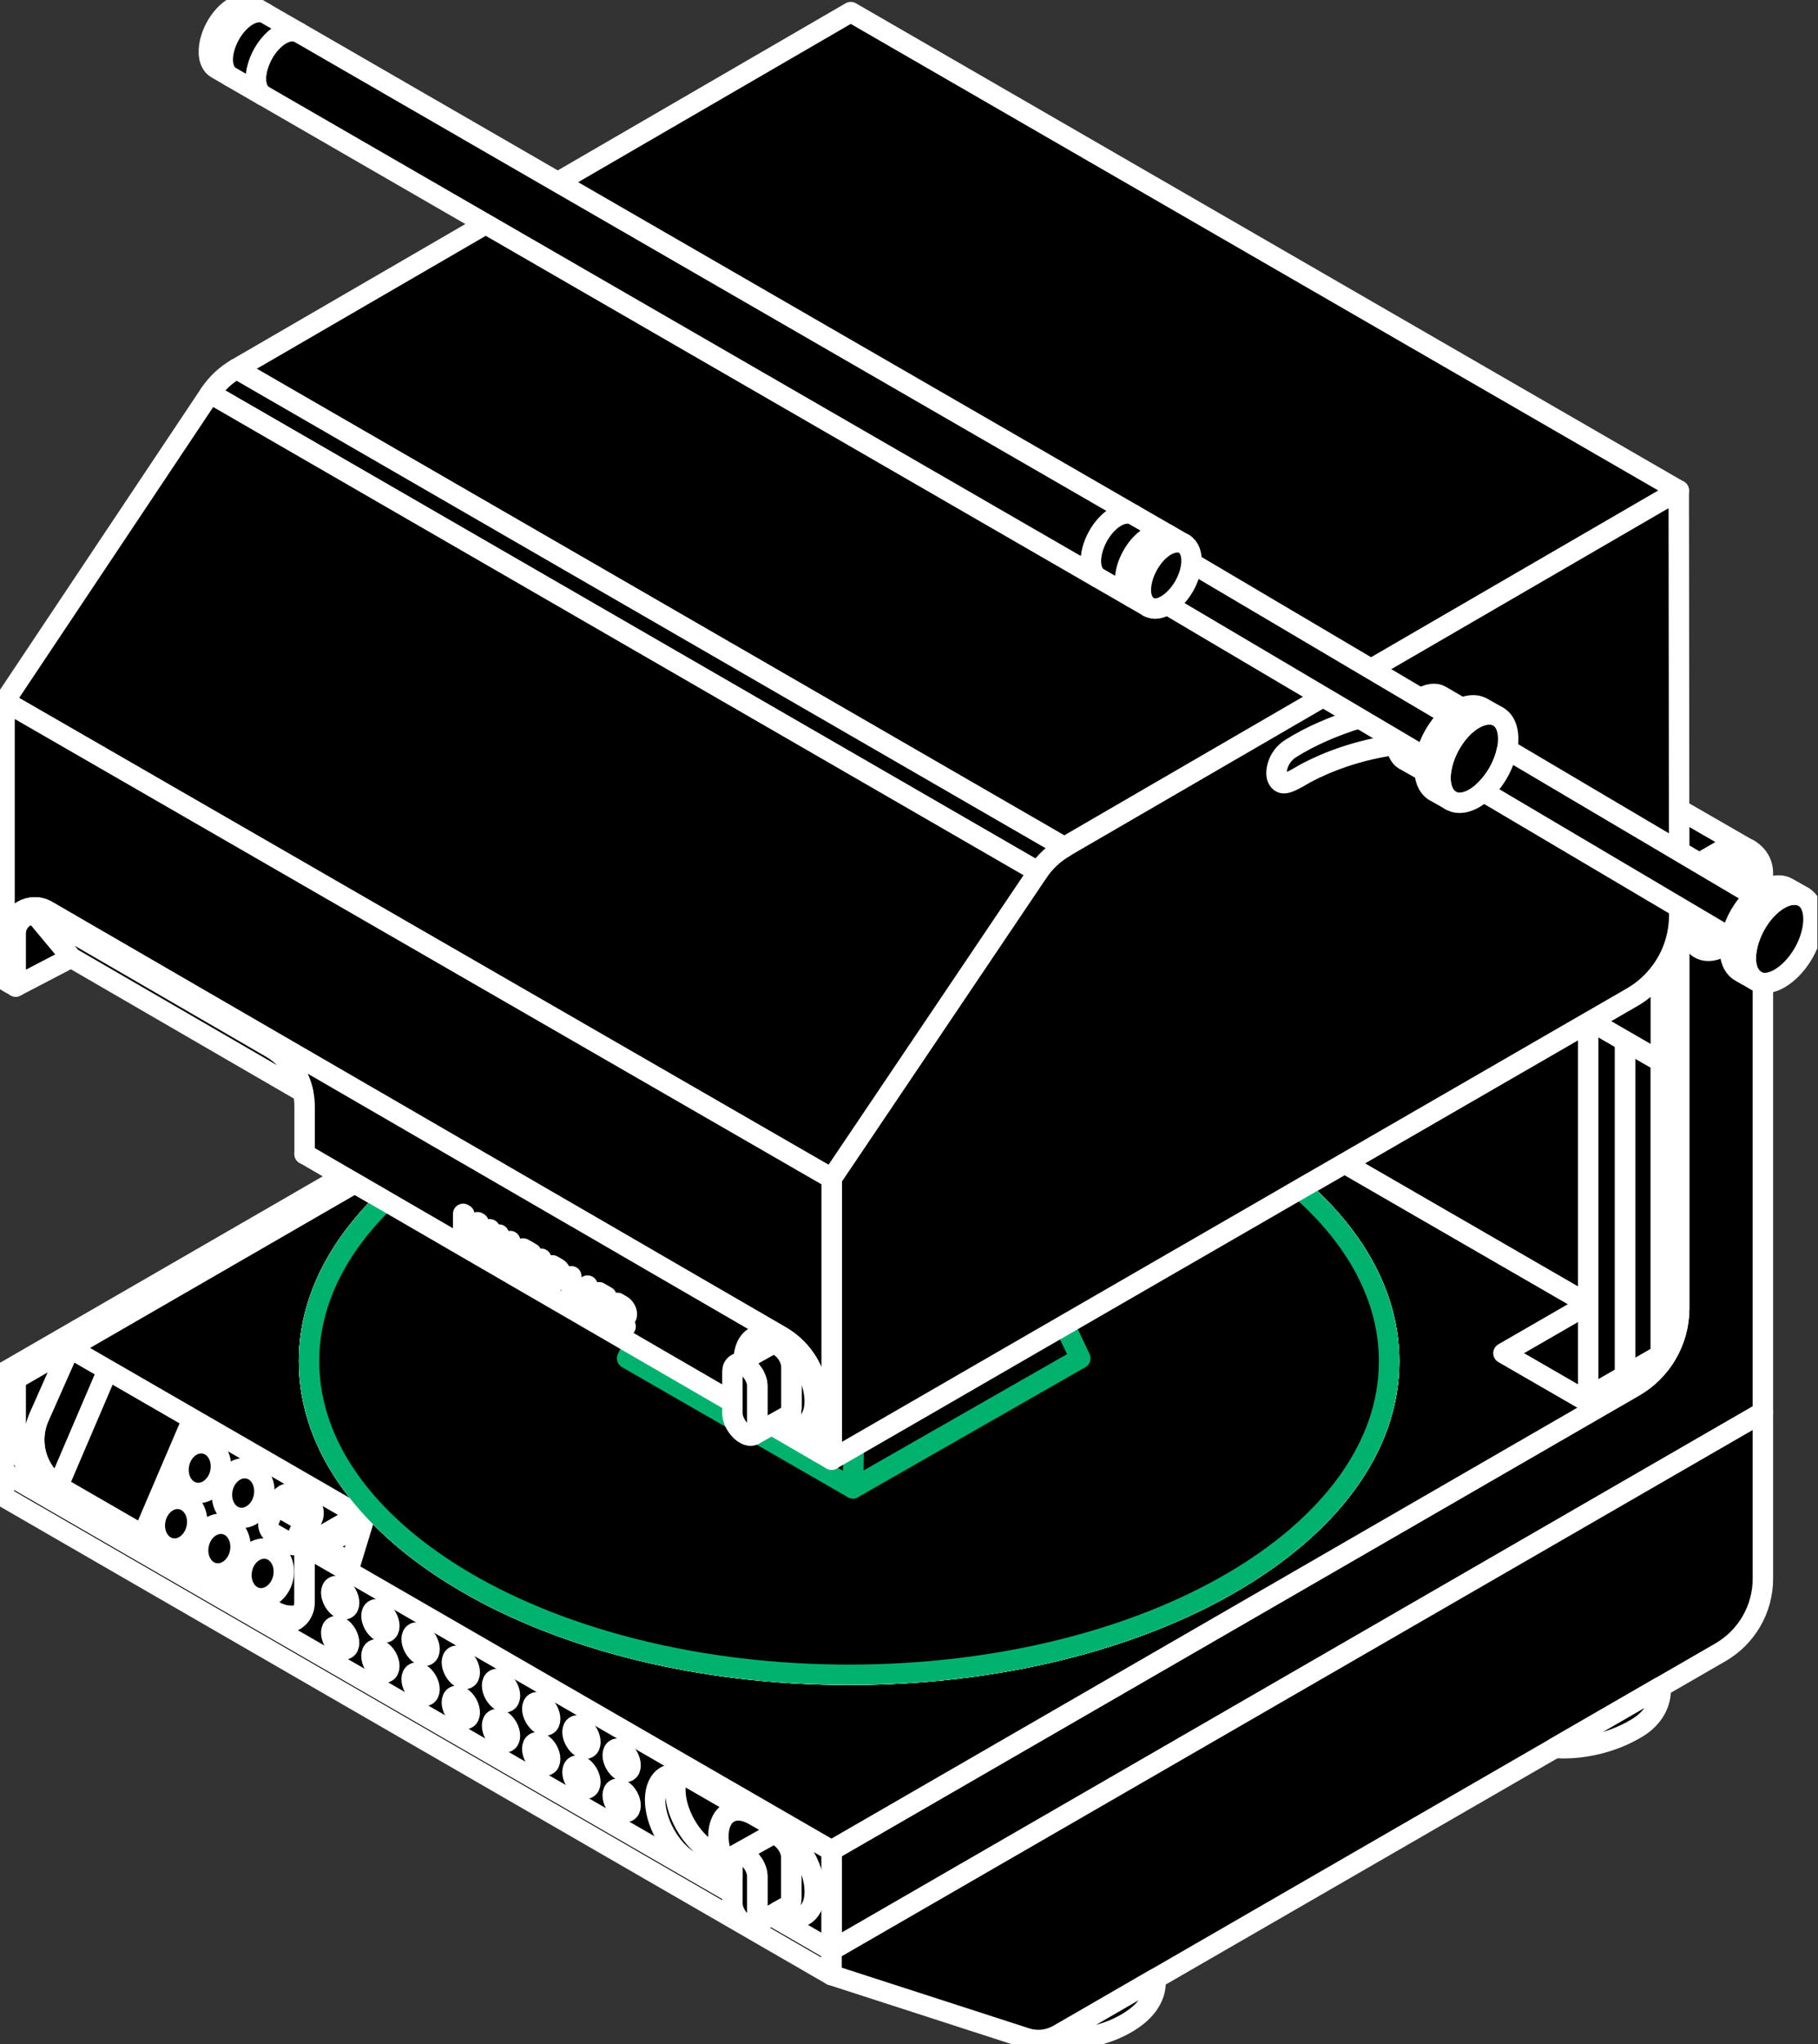 <svg width="178" height="200" viewBox="0 0 178 200" fill="none" xmlns="http://www.w3.org/2000/svg">
<rect x="0" y="0" width="178" height="200" fill="#333333" stroke="none"/>
<g clip-path="url(#clip0)">
<path d="M171.162 83.086L171.374 83.209" stroke="white" stroke-width="2" stroke-miterlimit="10" stroke-linecap="round" stroke-linejoin="round"/>
<path d="M171.163 83.086C170.413 82.705 169.483 82.671 168.656 83.155L164.411 85.609L164.407 79.194L171.163 83.086Z" fill="black" stroke="white" stroke-width="2" stroke-miterlimit="10" stroke-linecap="round" stroke-linejoin="round"/>
<path d="M172.604 85.432V138.184L81.416 190.829V181.053L160.006 135.677C162.714 134.112 164.383 131.22 164.41 128.09V85.609L168.655 83.147C169.486 82.667 170.416 82.697 171.162 83.078L171.374 83.201C172.097 83.655 172.604 84.451 172.604 85.432Z" fill="black" stroke="white" stroke-width="2" stroke-miterlimit="10" stroke-linecap="round" stroke-linejoin="round"/>
<path d="M29.822 112.927V112.919" stroke="white" stroke-width="2" stroke-miterlimit="10" stroke-linecap="round" stroke-linejoin="round"/>
<path d="M81.417 190.836V193.262L0.385 146.478V144.052L81.417 190.836Z" fill="black" stroke="white" stroke-width="2" stroke-miterlimit="10" stroke-linecap="round" stroke-linejoin="round"/>
<path d="M34.741 115.772L6.819 131.892L1.535 134.942L0.385 134.277L33.591 115.107L34.741 115.772Z" fill="black" stroke="white" stroke-width="2" stroke-miterlimit="10" stroke-linecap="round" stroke-linejoin="round"/>
<path d="M35.105 148.225L29.821 151.274V156.827C29.821 157.277 29.683 157.673 29.448 157.996C28.622 158.231 27.71 158.138 26.903 157.673L13.986 150.217L18.854 138.842L35.105 148.225Z" fill="black" stroke="white" stroke-width="2" stroke-miterlimit="10" stroke-linecap="round" stroke-linejoin="round"/>
<path d="M155.5 100.056V127.612L131.639 113.834L155.5 100.056Z" fill="black" stroke="white" stroke-width="2" stroke-miterlimit="10" stroke-linecap="round" stroke-linejoin="round"/>
<path d="M81.417 181.061V190.836L0.385 144.052V134.277L1.535 134.942V139.537C1.535 142.275 2.996 144.798 5.361 146.167L26.823 158.561C27.765 159.107 28.88 158.78 29.445 158C29.676 157.677 29.818 157.281 29.818 156.831V151.278L81.417 181.061Z" fill="black" stroke="white" stroke-width="2" stroke-miterlimit="10" stroke-linecap="round" stroke-linejoin="round"/>
<path d="M10.553 134.05L5.692 145.402C3.55 143.902 2.742 141.076 3.823 138.645L6.819 131.889L10.553 134.05Z" fill="black" stroke="white" stroke-width="2" stroke-miterlimit="10" stroke-linecap="round" stroke-linejoin="round"/>
<path d="M18.855 138.841L13.987 150.216L6.111 145.667C5.969 145.582 5.827 145.494 5.696 145.402L10.556 134.05L18.855 138.841Z" fill="black" stroke="white" stroke-width="2" stroke-miterlimit="10" stroke-linecap="round" stroke-linejoin="round"/>
<path d="M172.604 138.191V154.469C172.604 157.442 171.02 160.188 168.443 161.676L162.583 165.06L152.858 170.674L152.254 171.024L113.099 193.628L113.088 193.632L103.643 199.089C103.347 199.258 103.039 199.385 102.716 199.473C102.713 199.473 102.713 199.473 102.713 199.473C101.982 199.673 101.197 199.658 100.467 199.423L81.416 193.259V190.836L172.604 138.191Z" fill="black" stroke="white" stroke-width="2" stroke-miterlimit="10" stroke-linecap="round" stroke-linejoin="round"/>
<path d="M164.406 79.194L164.345 79.159" stroke="white" stroke-width="2" stroke-miterlimit="10" stroke-linecap="round" stroke-linejoin="round"/>
<path d="M33.917 157.414C34.266 157.218 34.275 156.575 33.939 155.977C33.603 155.379 33.048 155.053 32.7 155.248C32.352 155.444 32.342 156.087 32.679 156.685C33.015 157.283 33.569 157.609 33.917 157.414Z" stroke="white" stroke-width="2" stroke-miterlimit="10" stroke-linecap="round" stroke-linejoin="round"/>
<path d="M37.855 159.686C38.203 159.49 38.212 158.847 37.876 158.249C37.54 157.651 36.985 157.325 36.637 157.521C36.289 157.716 36.279 158.36 36.616 158.958C36.952 159.556 37.507 159.882 37.855 159.686Z" stroke="white" stroke-width="2" stroke-miterlimit="10" stroke-linecap="round" stroke-linejoin="round"/>
<path d="M41.789 161.96C42.137 161.764 42.147 161.121 41.81 160.523C41.474 159.925 40.92 159.599 40.572 159.795C40.224 159.99 40.214 160.634 40.55 161.232C40.886 161.83 41.441 162.156 41.789 161.96Z" stroke="white" stroke-width="2" stroke-miterlimit="10" stroke-linecap="round" stroke-linejoin="round"/>
<path d="M45.728 164.232C46.076 164.036 46.086 163.393 45.749 162.795C45.413 162.197 44.858 161.871 44.51 162.067C44.162 162.262 44.153 162.906 44.489 163.504C44.825 164.102 45.38 164.428 45.728 164.232Z" stroke="white" stroke-width="2" stroke-miterlimit="10" stroke-linecap="round" stroke-linejoin="round"/>
<path d="M49.665 166.504C50.013 166.308 50.023 165.665 49.686 165.067C49.35 164.469 48.795 164.143 48.447 164.339C48.099 164.534 48.09 165.178 48.426 165.776C48.762 166.374 49.317 166.7 49.665 166.504Z" stroke="white" stroke-width="2" stroke-miterlimit="10" stroke-linecap="round" stroke-linejoin="round"/>
<path d="M53.599 168.778C53.947 168.582 53.957 167.939 53.621 167.341C53.285 166.743 52.73 166.417 52.382 166.612C52.034 166.808 52.024 167.452 52.361 168.05C52.697 168.648 53.251 168.974 53.599 168.778Z" stroke="white" stroke-width="2" stroke-miterlimit="10" stroke-linecap="round" stroke-linejoin="round"/>
<path d="M57.538 171.05C57.886 170.855 57.896 170.211 57.56 169.613C57.223 169.015 56.669 168.689 56.321 168.885C55.973 169.081 55.963 169.724 56.299 170.322C56.635 170.92 57.19 171.246 57.538 171.05Z" stroke="white" stroke-width="2" stroke-miterlimit="10" stroke-linecap="round" stroke-linejoin="round"/>
<path d="M61.475 173.322C61.823 173.126 61.833 172.483 61.497 171.885C61.161 171.287 60.606 170.961 60.258 171.156C59.91 171.352 59.9 171.995 60.236 172.593C60.573 173.191 61.127 173.518 61.475 173.322Z" stroke="white" stroke-width="2" stroke-miterlimit="10" stroke-linecap="round" stroke-linejoin="round"/>
<path d="M33.916 161.336C34.264 161.14 34.274 160.497 33.938 159.899C33.602 159.301 33.047 158.975 32.699 159.171C32.351 159.366 32.341 160.01 32.677 160.608C33.014 161.206 33.568 161.532 33.916 161.336Z" stroke="white" stroke-width="2" stroke-miterlimit="10" stroke-linecap="round" stroke-linejoin="round"/>
<path d="M37.853 163.609C38.201 163.413 38.211 162.769 37.875 162.171C37.539 161.573 36.984 161.247 36.636 161.443C36.288 161.639 36.278 162.282 36.614 162.88C36.951 163.478 37.505 163.804 37.853 163.609Z" stroke="white" stroke-width="2" stroke-miterlimit="10" stroke-linecap="round" stroke-linejoin="round"/>
<path d="M41.788 165.882C42.136 165.687 42.145 165.043 41.809 164.445C41.473 163.847 40.918 163.521 40.57 163.717C40.222 163.913 40.213 164.556 40.549 165.154C40.885 165.752 41.44 166.078 41.788 165.882Z" stroke="white" stroke-width="2" stroke-miterlimit="10" stroke-linecap="round" stroke-linejoin="round"/>
<path d="M45.727 168.154C46.075 167.959 46.084 167.315 45.748 166.717C45.412 166.119 44.857 165.793 44.509 165.989C44.161 166.185 44.151 166.828 44.488 167.426C44.824 168.024 45.379 168.35 45.727 168.154Z" stroke="white" stroke-width="2" stroke-miterlimit="10" stroke-linecap="round" stroke-linejoin="round"/>
<path d="M49.664 170.426C50.012 170.231 50.022 169.587 49.685 168.989C49.349 168.391 48.794 168.065 48.446 168.261C48.098 168.457 48.089 169.1 48.425 169.698C48.761 170.296 49.316 170.622 49.664 170.426Z" stroke="white" stroke-width="2" stroke-miterlimit="10" stroke-linecap="round" stroke-linejoin="round"/>
<path d="M53.598 172.7C53.946 172.505 53.956 171.861 53.62 171.263C53.283 170.665 52.729 170.339 52.381 170.535C52.033 170.731 52.023 171.374 52.359 171.972C52.695 172.57 53.25 172.896 53.598 172.7Z" stroke="white" stroke-width="2" stroke-miterlimit="10" stroke-linecap="round" stroke-linejoin="round"/>
<path d="M57.537 174.972C57.885 174.777 57.895 174.133 57.559 173.535C57.222 172.937 56.668 172.611 56.32 172.807C55.972 173.002 55.962 173.646 56.298 174.244C56.634 174.842 57.189 175.168 57.537 174.972Z" stroke="white" stroke-width="2" stroke-miterlimit="10" stroke-linecap="round" stroke-linejoin="round"/>
<path d="M61.474 177.245C61.822 177.049 61.832 176.406 61.496 175.808C61.159 175.21 60.605 174.884 60.257 175.079C59.909 175.275 59.899 175.918 60.235 176.516C60.571 177.114 61.126 177.44 61.474 177.245Z" stroke="white" stroke-width="2" stroke-miterlimit="10" stroke-linecap="round" stroke-linejoin="round"/>
<path d="M155.499 127.613V136.673L155.042 136.934L147.197 132.404L155.499 127.613Z" fill="black" stroke="white" stroke-width="2" stroke-miterlimit="10" stroke-linecap="round" stroke-linejoin="round"/>
<path d="M162.61 103.874V132.569L159.099 134.596V101.848L162.61 103.874Z" fill="black" stroke="white" stroke-width="2" stroke-miterlimit="10" stroke-linecap="round" stroke-linejoin="round"/>
<path d="M29.448 157.996C28.883 158.78 27.768 159.103 26.826 158.557L5.364 146.163C2.995 144.798 1.538 142.271 1.538 139.534V134.938L6.822 131.889L3.826 138.645C2.749 141.072 3.557 143.898 5.695 145.402C5.826 145.494 5.964 145.582 6.11 145.667L13.986 150.216L26.903 157.673C27.71 158.138 28.625 158.23 29.448 157.996Z" fill="black" stroke="white" stroke-width="2" stroke-miterlimit="10" stroke-linecap="round" stroke-linejoin="round"/>
<path d="M77.476 181.718V185.864" stroke="white" stroke-width="2" stroke-miterlimit="10" stroke-linecap="round" stroke-linejoin="round"/>
<path d="M72.099 181.453L72.022 181.495" stroke="white" stroke-width="2" stroke-miterlimit="10" stroke-linecap="round" stroke-linejoin="round"/>
<path d="M79.456 186.614C79.279 186.956 79.033 187.233 78.714 187.41C78.045 187.783 77.187 187.675 76.33 187.194L76.195 187.114L67.723 182.222L67.493 182.088C66.627 181.557 65.77 180.657 65.12 179.5C63.786 177.123 63.82 174.574 65.201 173.793C65.57 173.585 65.993 173.528 66.443 173.593C65.855 174.739 66.07 176.677 67.097 178.507C67.746 179.665 68.604 180.569 69.469 181.095L69.7 181.23L78.175 186.122L78.31 186.202C78.695 186.421 79.087 186.56 79.456 186.614Z" fill="black" stroke="white" stroke-width="2" stroke-miterlimit="10" stroke-linecap="round" stroke-linejoin="round"/>
<path d="M79.455 186.614C79.082 186.564 78.694 186.421 78.309 186.202L78.174 186.121L69.703 181.23L69.472 181.095C68.607 180.565 67.749 179.665 67.099 178.507C66.073 176.677 65.857 174.739 66.446 173.593C66.834 173.658 67.249 173.812 67.661 174.054L76.344 179.065C77.236 179.584 78.124 180.507 78.797 181.699C79.82 183.529 80.036 185.464 79.455 186.614Z" fill="black" stroke="white" stroke-width="2" stroke-miterlimit="10" stroke-linecap="round" stroke-linejoin="round"/>
<path d="M77.487 181.722V185.771C77.487 186.087 77.379 186.352 77.175 186.487L77.094 186.529L76.125 187.071L73.834 188.356C74.041 188.221 74.145 187.96 74.145 187.64V183.591C74.145 183.226 74.01 182.787 73.745 182.372C73.276 181.641 72.557 181.253 72.103 181.449L75.364 179.623C75.814 179.334 76.587 179.726 77.087 180.503C77.352 180.918 77.487 181.357 77.487 181.722Z" fill="black" stroke="white" stroke-width="2" stroke-miterlimit="10" stroke-linecap="round" stroke-linejoin="round"/>
<path d="M74.145 183.591V187.64C74.145 187.96 74.042 188.221 73.834 188.356C73.384 188.644 72.611 188.252 72.111 187.471C71.846 187.056 71.711 186.621 71.711 186.256V182.207C71.711 181.891 71.815 181.626 72.023 181.491L72.103 181.449C72.557 181.249 73.276 181.638 73.745 182.372C74.011 182.787 74.145 183.23 74.145 183.591Z" fill="black" stroke="white" stroke-width="2" stroke-miterlimit="10" stroke-linecap="round" stroke-linejoin="round"/>
<path d="M78.718 187.41C78.06 187.779 77.214 187.675 76.368 187.21L76.195 187.11L76.122 187.067L77.091 186.525L77.172 186.483C77.379 186.348 77.483 186.087 77.483 185.768V181.718C77.483 181.353 77.349 180.915 77.079 180.499C76.579 179.726 75.807 179.33 75.357 179.619L72.096 181.445L72.015 181.488C71.807 181.622 71.704 181.884 71.704 182.203V183.691C71.569 183.495 71.442 183.287 71.319 183.072C69.981 180.695 70.015 178.138 71.396 177.365C72.08 176.981 72.969 177.108 73.857 177.627L76.337 179.057C77.229 179.576 78.118 180.499 78.791 181.695C80.129 184.083 80.094 186.633 78.718 187.41Z" fill="black" stroke="white" stroke-width="2" stroke-miterlimit="10" stroke-linecap="round" stroke-linejoin="round"/>
<path d="M27.725 154.385C27.441 155.708 26.314 156.588 25.199 156.354C24.091 156.115 23.418 154.85 23.703 153.527C23.983 152.204 25.114 151.324 26.225 151.558C27.337 151.793 28.01 153.058 27.725 154.385Z" fill="black" stroke="white" stroke-width="2" stroke-miterlimit="10" stroke-linecap="round" stroke-linejoin="round"/>
<path d="M23.488 151.962C23.203 153.285 22.076 154.166 20.961 153.927C19.854 153.689 19.181 152.428 19.461 151.101C19.746 149.778 20.873 148.897 21.988 149.132C23.103 149.367 23.772 150.64 23.488 151.962Z" fill="black" stroke="white" stroke-width="2" stroke-miterlimit="10" stroke-linecap="round" stroke-linejoin="round"/>
<path d="M19.247 149.524C18.962 150.847 17.836 151.728 16.724 151.489C15.613 151.251 14.94 149.989 15.225 148.663C15.509 147.34 16.636 146.459 17.747 146.698C18.859 146.936 19.532 148.197 19.247 149.524Z" fill="black" stroke="white" stroke-width="2" stroke-miterlimit="10" stroke-linecap="round" stroke-linejoin="round"/>
<path d="M21.57 144.083C21.285 145.406 20.159 146.286 19.043 146.048C17.928 145.809 17.263 144.548 17.54 143.221C17.824 141.898 18.951 141.018 20.066 141.256C21.181 141.495 21.847 142.76 21.57 144.083Z" fill="black" stroke="white" stroke-width="2" stroke-miterlimit="10" stroke-linecap="round" stroke-linejoin="round"/>
<path d="M25.823 146.521C25.538 147.843 24.411 148.724 23.296 148.489C22.181 148.255 21.515 146.99 21.792 145.663C22.077 144.34 23.204 143.46 24.319 143.694C25.434 143.929 26.103 145.194 25.823 146.521Z" fill="black" stroke="white" stroke-width="2" stroke-miterlimit="10" stroke-linecap="round" stroke-linejoin="round"/>
<path d="M30.602 148.551L30.237 149.401C30.287 149.078 30.14 148.755 29.844 148.59L28.479 147.801C28.356 147.728 28.225 147.701 28.095 147.701H28.091L27.46 147.651L27.368 147.644C27.237 147.644 27.106 147.675 26.991 147.732L27.425 146.725C27.656 146.179 28.314 145.959 28.825 146.256L30.067 146.963C30.629 147.278 30.856 147.963 30.602 148.551Z" fill="black" stroke="white" stroke-width="2" stroke-miterlimit="10" stroke-linecap="round" stroke-linejoin="round"/>
<path d="M29.679 150.701C29.422 151.162 28.833 151.335 28.368 151.07L27.103 150.347C26.964 150.266 26.845 150.166 26.753 150.047C26.768 150.062 26.791 150.074 26.806 150.085L28.045 150.797C28.172 150.87 28.31 150.901 28.452 150.893L29.01 150.943L29.129 150.951C29.333 150.947 29.537 150.854 29.679 150.701Z" stroke="white" stroke-width="2" stroke-miterlimit="10" stroke-linecap="round" stroke-linejoin="round"/>
<path d="M29.683 150.693C29.699 150.666 29.714 150.639 29.726 150.608L30.241 149.397" stroke="white" stroke-width="2" stroke-miterlimit="10" stroke-linecap="round" stroke-linejoin="round"/>
<path d="M29.465 149.547L29.076 150.447C29.003 150.62 28.869 150.751 28.711 150.82C28.626 150.862 28.538 150.881 28.45 150.889C28.311 150.897 28.169 150.862 28.042 150.793L26.804 150.082C26.788 150.07 26.765 150.062 26.75 150.043C26.323 149.762 26.154 149.212 26.361 148.739L26.627 148.116C26.707 147.943 26.834 147.809 26.992 147.728C27.108 147.67 27.238 147.64 27.369 147.64L27.461 147.647C27.561 147.659 27.661 147.69 27.757 147.743L27.784 147.755L29.126 148.524C29.484 148.732 29.626 149.17 29.465 149.547Z" fill="black" stroke="white" stroke-width="2" stroke-miterlimit="10" stroke-linecap="round" stroke-linejoin="round"/>
<path d="M27.461 147.647L27.369 147.64" stroke="white" stroke-width="2" stroke-miterlimit="10" stroke-linecap="round" stroke-linejoin="round"/>
<path d="M164.409 89.75V128.09C164.382 131.22 162.713 134.112 160.006 135.677L81.416 181.053V181.061L29.821 151.274L35.105 148.224L18.854 138.841L10.555 134.05L6.821 131.893L34.743 115.772L37.716 117.495C32.978 122.091 30.259 127.467 30.259 133.212C30.259 150.147 53.932 163.879 83.135 163.879C112.337 163.879 136.01 150.147 136.01 133.212C136.01 126.978 132.803 121.183 127.3 116.342L131.642 113.838L155.503 127.617L147.201 132.408L155.045 136.938L155.503 136.676L159.102 134.6L162.613 132.573V103.878L159.102 101.852L155.753 99.918L159.802 97.579C160.921 96.933 161.875 96.064 162.613 95.053C163.628 93.684 164.251 92.038 164.386 90.3C164.398 90.112 164.409 89.931 164.409 89.75Z" fill="black" stroke="white" stroke-width="2" stroke-miterlimit="10" stroke-linecap="round" stroke-linejoin="round"/>
<path d="M136.007 133.208C136.007 150.143 112.335 163.875 83.132 163.875C53.929 163.875 30.257 150.143 30.257 133.208C30.257 127.463 32.975 122.087 37.713 117.491L41.07 119.441L48.434 123.705L50.161 124.709L57.056 128.701L59.755 130.266L65.501 133.596L73.961 138.499L80.144 142.083L81.425 142.829L82.186 142.391L90.638 137.515L99.148 132.596L105.843 128.732L107.582 127.728L114.969 123.463L116.138 122.79L123.867 118.329L127.297 116.345C132.8 121.179 136.007 126.974 136.007 133.208Z" fill="black" stroke="white" stroke-width="2" stroke-miterlimit="10" stroke-linecap="round" stroke-linejoin="round"/>
<path d="M85.928 160.991C85.932 160.991 85.932 160.991 85.936 160.991L91.589 157.723L100.168 152.77L108.62 147.894L117.134 142.975L125.564 138.107H125.568L131.09 134.923" stroke="white" stroke-width="2" stroke-miterlimit="10" stroke-linecap="round" stroke-linejoin="round"/>
<path d="M70.646 160.103L74.68 157.776L83.179 152.87L91.758 147.917L100.21 143.033L108.724 138.118H108.728L117.161 133.25L125.714 128.309L129.628 126.047" stroke="white" stroke-width="2" stroke-miterlimit="10" stroke-linecap="round" stroke-linejoin="round"/>
<path d="M58.471 157.131L66.02 152.774L74.518 147.867L83.094 142.91H83.098L91.55 138.034L100.068 133.119L108.501 128.251L117.053 123.31L124.56 118.979" stroke="white" stroke-width="2" stroke-miterlimit="10" stroke-linecap="round" stroke-linejoin="round"/>
<path d="M49.042 152.885L57.629 147.928L66.128 143.021L74.707 138.068L83.159 133.192H83.163L91.673 128.27L100.11 123.402L108.663 118.468L117.277 113.492" stroke="white" stroke-width="2" stroke-miterlimit="10" stroke-linecap="round" stroke-linejoin="round"/>
<path d="M41.639 147.371L49.154 143.033L57.652 138.126L66.231 133.173L74.68 128.293L83.198 123.379L91.631 118.51L100.183 113.573L107.801 109.173" stroke="white" stroke-width="2" stroke-miterlimit="10" stroke-linecap="round" stroke-linejoin="round"/>
<path d="M36.617 140.514L40.697 138.153L49.196 133.246L57.775 128.293L66.231 123.417L74.741 118.495H74.745L83.174 113.626H83.178L91.727 108.689L96.007 106.224" stroke="white" stroke-width="2" stroke-miterlimit="10" stroke-linecap="round" stroke-linejoin="round"/>
<path d="M34.991 131.473L40.559 128.258L49.139 123.305L57.587 118.425H57.591L66.105 113.507L74.538 108.639L80.422 105.243" stroke="white" stroke-width="2" stroke-miterlimit="10" stroke-linecap="round" stroke-linejoin="round"/>
<path d="M117.164 152.823C117.164 152.823 117.164 152.823 117.16 152.823L108.62 147.889L100.21 143.032L91.549 138.033L83.162 133.188H83.159L74.683 128.289L66.231 123.412L57.594 118.421H57.59L48.93 113.422" stroke="white" stroke-width="2" stroke-miterlimit="10" stroke-linecap="round" stroke-linejoin="round"/>
<path d="M107.685 157.107L100.167 152.765L91.757 147.916L83.097 142.909H83.094L74.707 138.068L66.231 133.173L57.775 128.293L49.138 123.305L41.574 118.94" stroke="white" stroke-width="2" stroke-miterlimit="10" stroke-linecap="round" stroke-linejoin="round"/>
<path d="M95.656 160.072L91.587 157.722L83.177 152.869L74.517 147.866L66.126 143.021L57.651 138.126L49.195 133.246L40.558 128.258L36.52 125.928" stroke="white" stroke-width="2" stroke-miterlimit="10" stroke-linecap="round" stroke-linejoin="round"/>
<path d="M80.259 160.991C80.255 160.994 80.255 160.994 80.251 160.991L74.679 157.776L66.015 152.773L57.628 147.927L49.153 143.032L40.696 138.152L35.001 134.864" stroke="white" stroke-width="2" stroke-miterlimit="10" stroke-linecap="round" stroke-linejoin="round"/>
<path d="M124.567 147.262L117.133 142.971L108.727 138.118H108.723L100.067 133.119L91.672 128.269L83.197 123.378L74.744 118.494H74.741L66.104 113.507L58.478 109.107" stroke="white" stroke-width="2" stroke-miterlimit="10" stroke-linecap="round" stroke-linejoin="round"/>
<path d="M129.535 140.395L125.567 138.103H125.563L117.16 133.25L108.5 128.251L100.11 123.401L91.63 118.51L83.178 113.626H83.174L74.537 108.639L70.299 106.189" stroke="white" stroke-width="2" stroke-miterlimit="10" stroke-linecap="round" stroke-linejoin="round"/>
<path d="M131.097 131.419L125.713 128.308L117.053 123.309L108.662 118.467L100.183 113.572L91.727 108.688L85.763 105.247" stroke="white" stroke-width="2" stroke-miterlimit="10" stroke-linecap="round" stroke-linejoin="round"/>
<path d="M136.007 133.207C136.007 150.143 112.335 163.875 83.132 163.875C53.929 163.875 30.257 150.143 30.257 133.207C30.257 127.462 32.975 122.086 37.713 117.491C39.659 115.599 41.951 113.841 44.531 112.246C49.707 109.035 56.068 106.477 63.197 104.793C69.346 103.339 76.079 102.54 83.128 102.54C85.409 102.54 87.654 102.624 89.858 102.786H89.862C105.501 103.939 119.003 109.05 127.294 116.337C132.8 121.179 136.007 126.974 136.007 133.207Z" stroke="white" stroke-width="2" stroke-miterlimit="10" stroke-linecap="round" stroke-linejoin="round"/>
<path d="M131.19 133.123C131.19 133.723 131.155 134.323 131.09 134.915C130.886 136.799 130.363 138.63 129.536 140.391C128.41 142.833 126.725 145.136 124.564 147.259C122.503 149.289 120.011 151.154 117.162 152.816C117.162 152.816 117.161 152.816 117.158 152.816C114.331 154.461 111.147 155.907 107.682 157.099C103.968 158.388 99.934 159.391 95.657 160.064C92.531 160.556 89.282 160.868 85.936 160.983C85.932 160.983 85.932 160.983 85.928 160.983C84.975 161.018 84.017 161.033 83.048 161.033C82.114 161.033 81.183 161.018 80.26 160.983C80.256 160.987 80.256 160.987 80.252 160.983C76.949 160.88 73.738 160.572 70.647 160.095C66.32 159.43 62.229 158.422 58.472 157.122C55.03 155.938 51.861 154.508 49.042 152.881C46.197 151.231 43.705 149.381 41.64 147.366C39.467 145.248 37.76 142.948 36.614 140.51C35.752 138.695 35.206 136.803 35.003 134.861C34.933 134.284 34.907 133.703 34.907 133.119C34.907 132.565 34.937 132.015 34.991 131.469C35.183 129.562 35.703 127.708 36.522 125.924C37.66 123.44 39.371 121.094 41.571 118.937C43.624 116.922 46.097 115.072 48.927 113.422C51.773 111.765 54.984 110.307 58.479 109.108C62.133 107.843 66.101 106.858 70.296 106.189C73.546 105.674 76.934 105.347 80.418 105.243C81.291 105.212 82.164 105.201 83.044 105.201C83.952 105.201 84.859 105.212 85.759 105.247C89.285 105.358 92.72 105.689 96 106.224C100.191 106.9 104.152 107.9 107.798 109.173C111.266 110.381 114.447 111.834 117.273 113.492C120.073 115.13 122.522 116.972 124.553 118.979C126.771 121.159 128.494 123.536 129.625 126.047C130.405 127.778 130.905 129.573 131.094 131.419C131.163 131.981 131.19 132.554 131.19 133.123Z" stroke="white" stroke-width="2" stroke-miterlimit="10" stroke-linecap="round" stroke-linejoin="round"/>
<path d="M83.09 154.046C102.973 154.046 119.091 144.697 119.091 133.165C119.091 121.633 102.973 112.284 83.09 112.284C63.207 112.284 47.088 121.633 47.088 133.165C47.088 144.697 63.207 154.046 83.09 154.046Z" stroke="white" stroke-width="2" stroke-miterlimit="10" stroke-linecap="round" stroke-linejoin="round"/>
<path d="M83.174 147.155C96.414 147.155 107.147 140.929 107.147 133.25C107.147 125.57 96.414 119.344 83.174 119.344C69.934 119.344 59.201 125.57 59.201 133.25C59.201 140.929 69.934 147.155 83.174 147.155Z" stroke="white" stroke-width="2" stroke-miterlimit="10" stroke-linecap="round" stroke-linejoin="round"/>
<path d="M133.219 129.308C133.9 129.308 134.453 128.988 134.453 128.593C134.453 128.198 133.9 127.878 133.219 127.878C132.537 127.878 131.984 128.198 131.984 128.593C131.984 128.988 132.537 129.308 133.219 129.308Z" stroke="white" stroke-width="2" stroke-miterlimit="10" stroke-linecap="round" stroke-linejoin="round"/>
<path d="M128.317 147.19C128.998 147.19 129.551 146.87 129.551 146.475C129.551 146.08 128.998 145.759 128.317 145.759C127.635 145.759 127.082 146.08 127.082 146.475C127.082 146.87 127.635 147.19 128.317 147.19Z" stroke="white" stroke-width="2" stroke-miterlimit="10" stroke-linecap="round" stroke-linejoin="round"/>
<path d="M106.147 159.988C106.828 159.988 107.381 159.667 107.381 159.272C107.381 158.877 106.828 158.557 106.147 158.557C105.465 158.557 104.912 158.877 104.912 159.272C104.912 159.667 105.465 159.988 106.147 159.988Z" stroke="white" stroke-width="2" stroke-miterlimit="10" stroke-linecap="round" stroke-linejoin="round"/>
<path d="M75.188 162.818C75.869 162.818 76.422 162.498 76.422 162.103C76.422 161.708 75.869 161.388 75.188 161.388C74.506 161.388 73.953 161.708 73.953 162.103C73.953 162.498 74.506 162.818 75.188 162.818Z" stroke="white" stroke-width="2" stroke-miterlimit="10" stroke-linecap="round" stroke-linejoin="round"/>
<path d="M47.246 154.597C47.927 154.597 48.48 154.276 48.48 153.881C48.48 153.486 47.927 153.166 47.246 153.166C46.564 153.166 46.011 153.486 46.011 153.881C46.011 154.276 46.564 154.597 47.246 154.597Z" stroke="white" stroke-width="2" stroke-miterlimit="10" stroke-linecap="round" stroke-linejoin="round"/>
<path d="M33.025 138.476C33.707 138.476 34.26 138.156 34.26 137.761C34.26 137.366 33.707 137.046 33.025 137.046C32.343 137.046 31.791 137.366 31.791 137.761C31.791 138.156 32.343 138.476 33.025 138.476Z" stroke="white" stroke-width="2" stroke-miterlimit="10" stroke-linecap="round" stroke-linejoin="round"/>
<path d="M37.929 120.606C38.611 120.606 39.163 120.286 39.163 119.891C39.163 119.496 38.611 119.176 37.929 119.176C37.247 119.176 36.694 119.496 36.694 119.891C36.694 120.286 37.247 120.606 37.929 120.606Z" stroke="white" stroke-width="2" stroke-miterlimit="10" stroke-linecap="round" stroke-linejoin="round"/>
<path d="M171.667 88.865C170.86 91.05 169.091 92.78 167.599 93.011C166.087 93.245 165.095 91.907 165.445 89.738C165.857 87.173 167.918 84.528 169.941 84.281C171.932 84.043 172.617 86.296 171.667 88.865Z" fill="black" stroke="white" stroke-width="2" stroke-miterlimit="10" stroke-linecap="round" stroke-linejoin="round"/>
<path d="M172.981 86.919C172.485 87.139 172.004 87.489 171.566 87.927V87.931C170.643 88.838 169.889 90.134 169.551 91.461C169.501 91.657 169.458 91.849 169.427 92.046C169.366 92.438 169.347 92.803 169.37 93.138L167.301 91.969C167.301 91.969 167.301 91.969 167.297 91.965C166.709 91.619 166.401 90.784 166.582 89.646C166.893 87.708 168.451 85.704 169.981 85.523C170.3 85.485 170.573 85.531 170.8 85.647L170.927 85.724L172.981 86.919Z" fill="black" stroke="white" stroke-width="2" stroke-miterlimit="10" stroke-linecap="round" stroke-linejoin="round"/>
<path d="M159.1 101.847V134.596L155.501 136.672V100.055L155.751 99.913L159.1 101.847Z" fill="black" stroke="white" stroke-width="2" stroke-miterlimit="10" stroke-linecap="round" stroke-linejoin="round"/>
<path d="M35.521 149.051L34.337 152.928L31.568 151.328L35.521 149.051Z" fill="black" stroke="white" stroke-width="2" stroke-miterlimit="10" stroke-linecap="round" stroke-linejoin="round"/>
<path d="M162.61 95.049V103.874L159.099 101.848L155.749 99.913L159.799 97.575C160.918 96.925 161.871 96.06 162.61 95.049Z" fill="black" stroke="white" stroke-width="2" stroke-miterlimit="10" stroke-linecap="round" stroke-linejoin="round"/>
<path d="M110.515 197.839C106.893 200.061 102.882 199.5 102.72 199.477C103.043 199.389 103.351 199.262 103.647 199.092L113.092 193.636L113.103 193.632C113.103 193.628 113.649 195.912 110.515 197.839Z" fill="black" stroke="white" stroke-width="2" stroke-miterlimit="10" stroke-linecap="round" stroke-linejoin="round"/>
<path d="M160.28 169.079C156.265 171.486 152.254 171.024 152.254 171.024L152.858 170.674L162.583 165.06C162.614 165.31 162.818 167.552 160.28 169.079Z" fill="black" stroke="white" stroke-width="2" stroke-miterlimit="10" stroke-linecap="round" stroke-linejoin="round"/>
<path d="M136.007 133.207C136.007 150.143 112.335 163.875 83.132 163.875C53.929 163.875 30.257 150.143 30.257 133.207C30.257 127.462 32.975 122.086 37.713 117.491C39.659 115.599 41.951 113.841 44.531 112.246C49.707 109.035 56.068 106.477 63.197 104.793C69.346 103.339 76.079 102.54 83.128 102.54C85.409 102.54 87.654 102.624 89.858 102.786H89.862C105.501 103.939 119.003 109.05 127.294 116.337C132.8 121.179 136.007 126.974 136.007 133.207Z" fill="black" stroke="#00B26E" stroke-width="2" stroke-miterlimit="10" stroke-linecap="round" stroke-linejoin="round"/>
<path d="M101.798 124.559L83.667 135.053L65.539 124.478L83.59 113.98L101.798 124.559Z" fill="black" stroke="#00B26E" stroke-width="2" stroke-miterlimit="10" stroke-linecap="round" stroke-linejoin="round"/>
<path d="M105.775 132.908L83.51 145.629L83.668 135.053L101.799 124.559L105.775 132.908Z" fill="black" stroke="#00B26E" stroke-width="2" stroke-miterlimit="10" stroke-linecap="round" stroke-linejoin="round"/>
<path d="M83.667 135.054L83.51 145.629L61.402 132.908L65.54 124.479L83.667 135.054Z" fill="black" stroke="#00B26E" stroke-width="2" stroke-miterlimit="10" stroke-linecap="round" stroke-linejoin="round"/>
<path d="M164.371 47.999L104.217 82.905L23.142 36.086L83.297 1.185L164.371 47.999Z" fill="black" stroke="white" stroke-width="2" stroke-miterlimit="10" stroke-linecap="round" stroke-linejoin="round"/>
<path d="M164.413 89.566C164.413 89.623 164.413 89.689 164.409 89.746C164.409 89.927 164.401 90.112 164.382 90.293C164.247 92.031 163.624 93.677 162.609 95.046C161.867 96.057 160.917 96.922 159.798 97.572L155.749 99.91L155.499 100.052L131.638 113.831L127.296 116.334L123.866 118.318L116.137 122.779L114.968 123.452L107.58 127.717L105.842 128.72L99.147 132.585L90.637 137.504L82.185 142.38L81.423 142.818V115.292L101.639 85.297C102.304 84.313 103.185 83.49 104.212 82.894L164.367 47.988L164.401 79.183L164.405 85.597L164.413 89.566Z" fill="black" stroke="white" stroke-width="2" stroke-miterlimit="10" stroke-linecap="round" stroke-linejoin="round"/>
<path d="M104.216 82.905C103.189 83.501 102.309 84.32 101.643 85.308L20.565 38.493C21.23 37.509 22.111 36.686 23.142 36.086L104.216 82.905Z" fill="black" stroke="white" stroke-width="2" stroke-miterlimit="10" stroke-linecap="round" stroke-linejoin="round"/>
<path d="M101.643 85.308L81.427 115.303L0.449 68.623L20.564 38.493L101.643 85.308Z" fill="black" stroke="white" stroke-width="2" stroke-miterlimit="10" stroke-linecap="round" stroke-linejoin="round"/>
<path d="M81.427 115.303V142.829L80.147 142.083V137.173C80.147 137.007 80.143 136.842 80.132 136.677C80.124 136.55 80.112 136.427 80.097 136.3C80.089 136.242 80.082 136.177 80.07 136.119C80.066 136.104 80.066 136.081 80.062 136.065C80.051 135.961 80.028 135.854 80.008 135.746C79.978 135.6 79.943 135.454 79.909 135.315C79.897 135.242 79.874 135.173 79.851 135.104C79.805 134.915 79.739 134.731 79.67 134.55C79.582 134.319 79.486 134.089 79.374 133.869C79.32 133.754 79.259 133.643 79.193 133.527C79.162 133.473 79.135 133.423 79.105 133.37C79.043 133.258 78.978 133.154 78.905 133.05C78.824 132.927 78.739 132.808 78.651 132.693C78.543 132.554 78.439 132.416 78.32 132.285C78.216 132.162 78.105 132.043 77.99 131.931C77.874 131.816 77.759 131.708 77.636 131.597C77.628 131.589 77.62 131.581 77.613 131.578C77.497 131.481 77.382 131.381 77.259 131.289C77.147 131.201 77.032 131.116 76.913 131.039C76.759 130.928 76.605 130.832 76.444 130.739L73.452 129.005L65.065 124.144L65.019 124.117L56.428 119.134L56.393 119.118L47.776 114.123L44.538 112.25L4.614 89.116C3.003 88.181 0.988 89.343 0.988 91.2V96.211L0.445 95.899V68.623L81.427 115.303Z" fill="black" stroke="white" stroke-width="2" stroke-miterlimit="10" stroke-linecap="round" stroke-linejoin="round"/>
<path d="M80.146 137.173V142.083L73.963 138.499L65.503 133.596L59.758 130.266L57.058 128.701L50.163 124.71L48.436 123.706L41.072 119.441L37.715 117.492L34.743 115.769L33.593 115.104L29.824 112.915V108.255C29.824 107.778 29.774 107.309 29.67 106.851C29.282 105.04 28.148 103.456 26.509 102.506L4.39 89.685C4.075 89.5 3.729 89.423 3.406 89.427C2.429 89.446 1.537 90.235 1.537 91.331V96.526L0.991 96.211V91.2C0.991 89.343 3.006 88.181 4.617 89.116L44.537 112.25L47.775 114.123L56.393 119.118L56.427 119.134L65.018 124.117L65.064 124.144L73.451 129.005L76.443 130.739C76.605 130.832 76.758 130.932 76.912 131.039C77.031 131.116 77.151 131.201 77.258 131.289C77.381 131.381 77.501 131.478 77.612 131.578C77.616 131.581 77.624 131.589 77.635 131.597C77.758 131.708 77.877 131.816 77.989 131.931C78.104 132.047 78.212 132.166 78.32 132.285C78.439 132.416 78.543 132.55 78.65 132.693C78.739 132.812 78.823 132.931 78.904 133.05C78.977 133.15 79.039 133.258 79.104 133.37C79.135 133.42 79.162 133.47 79.193 133.527C79.262 133.643 79.32 133.754 79.373 133.869C79.485 134.089 79.581 134.319 79.669 134.55C79.739 134.731 79.796 134.919 79.85 135.104C79.869 135.177 79.892 135.242 79.908 135.315C79.946 135.454 79.981 135.6 80.008 135.746C80.027 135.854 80.05 135.958 80.062 136.065C80.066 136.081 80.066 136.104 80.069 136.119C80.077 136.177 80.085 136.238 80.096 136.3C80.108 136.427 80.123 136.55 80.131 136.677C80.142 136.842 80.146 137.007 80.146 137.173Z" fill="black" stroke="white" stroke-width="2" stroke-miterlimit="10" stroke-linecap="round" stroke-linejoin="round"/>
<path d="M29.666 106.855L6.963 93.699L3.402 89.431C3.729 89.427 4.071 89.504 4.386 89.688L26.506 102.509C28.144 103.459 29.278 105.043 29.666 106.855Z" fill="black" stroke="white" stroke-width="2" stroke-miterlimit="10" stroke-linecap="round" stroke-linejoin="round"/>
<path d="M6.968 93.699L1.538 96.529V91.334C1.538 90.238 2.43 89.45 3.407 89.431L6.968 93.699Z" fill="black" stroke="white" stroke-width="2" stroke-miterlimit="10" stroke-linecap="round" stroke-linejoin="round"/>
<path d="M78.716 139.43C77.997 139.837 77.055 139.676 76.128 139.091L77.094 138.549L77.174 138.507C77.382 138.372 77.486 138.111 77.486 137.792V133.746C77.486 133.381 77.351 132.942 77.082 132.527C76.582 131.754 75.809 131.358 75.359 131.647L72.817 133.073C72.833 132.043 73.19 131.212 73.875 130.827C75.255 130.055 77.455 131.35 78.789 133.731C80.128 136.1 80.089 138.657 78.716 139.43Z" fill="black" stroke="white" stroke-width="2" stroke-miterlimit="10" stroke-linecap="round" stroke-linejoin="round"/>
<path d="M77.486 133.746V137.795C77.486 138.115 77.379 138.376 77.175 138.511L77.094 138.553L76.129 139.095L73.833 140.38C74.041 140.245 74.145 139.983 74.145 139.664V135.615C74.145 135.25 74.01 134.811 73.745 134.396C73.487 134 73.16 133.704 72.841 133.55C72.576 133.415 72.31 133.385 72.106 133.473L72.826 133.069L75.367 131.643C75.817 131.354 76.59 131.746 77.09 132.523C77.352 132.942 77.486 133.381 77.486 133.746Z" fill="black" stroke="white" stroke-width="2" stroke-miterlimit="10" stroke-linecap="round" stroke-linejoin="round"/>
<path d="M74.144 135.615V139.665C74.144 139.98 74.04 140.245 73.832 140.38C73.382 140.668 72.609 140.276 72.109 139.495C71.844 139.08 71.71 138.646 71.71 138.28V134.231C71.71 133.916 71.813 133.65 72.021 133.516L72.102 133.473C72.309 133.385 72.571 133.416 72.836 133.55C73.159 133.704 73.482 134 73.74 134.396C74.009 134.812 74.144 135.25 74.144 135.615Z" fill="black" stroke="white" stroke-width="2" stroke-miterlimit="10" stroke-linecap="round" stroke-linejoin="round"/>
<path d="M45.348 120.602V118.776L45.471 118.849L46.068 120.941L46.144 120.987L46.76 119.591L46.864 119.653V121.479" fill="black"/>
<path d="M45.348 120.602V118.776L45.471 118.849L46.068 120.941L46.144 120.987L46.76 119.591L46.864 119.653V121.479" stroke="white" stroke-width="2" stroke-miterlimit="10" stroke-linecap="round" stroke-linejoin="round"/>
<path d="M47.956 120.283V121.587C47.956 121.587 47.987 122.164 48.402 122.402C48.818 122.644 48.845 122.133 48.845 122.133V120.795" fill="black"/>
<path d="M47.956 120.283V121.587C47.956 121.587 47.987 122.164 48.402 122.402C48.818 122.644 48.845 122.133 48.845 122.133V120.795" stroke="white" stroke-width="2" stroke-miterlimit="10" stroke-linecap="round" stroke-linejoin="round"/>
<path d="M49.952 121.433V123.256L50.586 123.625" fill="black"/>
<path d="M49.952 121.433V123.256L50.586 123.625" stroke="white" stroke-width="2" stroke-miterlimit="10" stroke-linecap="round" stroke-linejoin="round"/>
<path d="M51.633 124.229V122.402" stroke="white" stroke-width="2" stroke-miterlimit="10" stroke-linecap="round" stroke-linejoin="round"/>
<path d="M51.217 122.16L52.04 122.637" stroke="white" stroke-width="2" stroke-miterlimit="10" stroke-linecap="round" stroke-linejoin="round"/>
<path d="M52.993 123.167V125.017" stroke="white" stroke-width="2" stroke-miterlimit="10" stroke-linecap="round" stroke-linejoin="round"/>
<path d="M54.092 125.652V123.813C54.092 123.813 54.296 123.929 54.569 124.087C54.842 124.244 54.958 124.563 54.958 124.833C54.958 125.102 54.811 125.263 54.596 125.14L54.092 124.848" fill="black"/>
<path d="M54.092 125.652V123.813C54.092 123.813 54.296 123.929 54.569 124.087C54.842 124.244 54.958 124.563 54.958 124.833C54.958 125.102 54.811 125.263 54.596 125.14L54.092 124.848" stroke="white" stroke-width="2" stroke-miterlimit="10" stroke-linecap="round" stroke-linejoin="round"/>
<path d="M55.935 124.878V126.717L56.562 127.078" fill="black"/>
<path d="M55.935 124.878V126.717L56.562 127.078" stroke="white" stroke-width="2" stroke-miterlimit="10" stroke-linecap="round" stroke-linejoin="round"/>
<path d="M57.523 125.794V127.636" stroke="white" stroke-width="2" stroke-miterlimit="10" stroke-linecap="round" stroke-linejoin="round"/>
<path d="M59.381 126.866L58.651 126.443V128.285L59.381 128.708" fill="black"/>
<path d="M59.381 126.866L58.651 126.443V128.285L59.381 128.708" stroke="white" stroke-width="2" stroke-miterlimit="10" stroke-linecap="round" stroke-linejoin="round"/>
<path d="M59.381 127.79L58.651 127.367" stroke="white" stroke-width="2" stroke-miterlimit="10" stroke-linecap="round" stroke-linejoin="round"/>
<path d="M60.446 129.328V127.482C60.446 127.482 60.669 127.613 60.876 127.732C61.084 127.851 61.376 128.197 61.376 128.586C61.376 128.97 61.149 129.016 60.884 128.862L61.253 129.797" fill="black"/>
<path d="M60.446 129.328V127.482C60.446 127.482 60.669 127.613 60.876 127.732C61.084 127.851 61.376 128.197 61.376 128.586C61.376 128.97 61.149 129.016 60.884 128.862L61.253 129.797" stroke="white" stroke-width="2" stroke-miterlimit="10" stroke-linecap="round" stroke-linejoin="round"/>
<path d="M133.011 70.284C130.693 71.022 128.424 71.949 126.366 73.245C125.028 74.091 124.817 75.653 125.082 76.179C125.49 76.991 126.124 76.66 127.809 75.676C128.501 75.302 131.908 73.487 136.715 72.868" stroke="white" stroke-width="2" stroke-miterlimit="10" stroke-linecap="round" stroke-linejoin="round"/>
<path d="M177.142 92.073C176.342 94.226 174.6 95.93 173.127 96.16C172.666 96.234 172.254 96.157 171.916 95.949C171.666 95.803 171.454 95.584 171.289 95.303C170.962 94.742 170.839 93.93 171.001 92.938C171.408 90.408 173.439 87.8 175.434 87.558C175.508 87.55 175.573 87.546 175.642 87.546C175.988 87.531 176.288 87.6 176.542 87.743C177.619 88.312 177.869 90.096 177.142 92.073Z" fill="black" stroke="white" stroke-width="2" stroke-miterlimit="10" stroke-linecap="round" stroke-linejoin="round"/>
<path d="M115.877 53.191C115.654 53.08 115.385 53.033 115.073 53.072C115.039 53.076 115.012 53.08 114.977 53.083C113.508 53.337 112.047 55.248 111.751 57.106C111.655 57.702 111.697 58.213 111.847 58.617C111.966 58.944 112.159 59.194 112.405 59.352L110.851 58.456C110.305 58.106 110.028 57.302 110.201 56.21C110.24 55.964 110.301 55.714 110.378 55.468C110.624 54.702 111.047 53.96 111.555 53.38C112.139 52.718 112.835 52.253 113.528 52.176C113.839 52.137 114.108 52.184 114.331 52.299L114.458 52.372L115.877 53.191Z" fill="black" stroke="white" stroke-width="2" stroke-miterlimit="10" stroke-linecap="round" stroke-linejoin="round"/>
<path d="M26 1.312C25.784 1.2 25.53 1.154 25.23 1.188C25.219 1.185 25.211 1.188 25.196 1.188C23.7 1.369 22.177 3.33 21.866 5.222C21.758 5.888 21.823 6.445 22.02 6.861C22.139 7.122 22.308 7.33 22.519 7.464L21.277 6.745L21.193 6.699C20.616 6.361 20.32 5.545 20.501 4.43C20.804 2.534 22.327 0.577 23.827 0.396C24.181 0.354 24.481 0.416 24.723 0.569L24.758 0.589L26 1.312Z" fill="black" stroke="white" stroke-width="2" stroke-miterlimit="10" stroke-linecap="round" stroke-linejoin="round"/>
<path d="M110.992 50.376C110.769 50.261 110.5 50.215 110.188 50.253C108.692 50.434 107.169 52.395 106.862 54.287C106.689 55.376 106.966 56.179 107.515 56.533L25.876 9.403L25.749 9.33L25.741 9.326C25.203 8.964 24.93 8.168 25.103 7.088C25.13 6.922 25.164 6.757 25.214 6.592C25.464 5.653 25.987 4.738 26.637 4.069C27.179 3.511 27.81 3.127 28.429 3.05C28.741 3.011 29.01 3.058 29.233 3.173L29.364 3.25L29.367 3.254L110.992 50.376Z" fill="black" stroke="white" stroke-width="2" stroke-miterlimit="10" stroke-linecap="round" stroke-linejoin="round"/>
<path d="M115.938 53.226C115.919 53.215 115.896 53.207 115.881 53.191" stroke="white" stroke-width="2" stroke-miterlimit="10" stroke-linecap="round" stroke-linejoin="round"/>
<path d="M176.547 87.731V87.735C176.293 87.597 175.993 87.524 175.647 87.539C175.578 87.539 175.513 87.543 175.439 87.551C173.444 87.793 171.413 90.4 171.006 92.93C170.844 93.919 170.967 94.734 171.294 95.296C171.459 95.58 171.671 95.795 171.921 95.942L171.917 95.945L170.471 95.126L170.421 95.099V95.096C169.825 94.784 169.437 94.088 169.375 93.134C169.352 92.8 169.371 92.434 169.433 92.042C169.444 91.958 169.464 91.873 169.479 91.788C169.498 91.677 169.525 91.569 169.556 91.458C169.894 90.131 170.648 88.835 171.571 87.927V87.924C171.659 87.839 171.748 87.754 171.836 87.677C172.202 87.351 172.59 87.093 172.986 86.916C173.278 86.785 173.571 86.697 173.867 86.662C174.32 86.609 174.705 86.685 175.013 86.87L175.016 86.866L176.547 87.731Z" fill="black" stroke="white" stroke-width="2" stroke-miterlimit="10" stroke-linecap="round" stroke-linejoin="round"/>
<path d="M147.56 73.341C147.486 73.691 147.386 74.06 147.248 74.433C146.798 75.645 146.056 76.714 145.225 77.46C144.579 78.044 143.883 78.425 143.237 78.525C142.826 78.59 142.46 78.536 142.141 78.383L141.98 78.29C141.745 78.144 141.553 77.933 141.399 77.663C141.072 77.098 140.949 76.283 141.107 75.299C141.518 72.772 143.545 70.165 145.541 69.923C145.614 69.915 145.683 69.911 145.752 69.911C146.083 69.896 146.371 69.957 146.614 70.08L146.64 70.096C147.521 70.553 147.856 71.822 147.56 73.341Z" fill="black" stroke="white" stroke-width="2" stroke-miterlimit="10" stroke-linecap="round" stroke-linejoin="round"/>
<path d="M143.225 69.327L143.129 69.273" stroke="white" stroke-width="2" stroke-miterlimit="10" stroke-linecap="round" stroke-linejoin="round"/>
<path d="M143.129 69.273C142.66 69.473 142.202 69.788 141.779 70.192C140.779 71.134 139.964 72.53 139.629 73.949C139.591 74.107 139.56 74.257 139.537 74.414C139.48 74.795 139.456 75.145 139.48 75.472L137.484 74.345C136.903 73.995 136.603 73.165 136.784 72.034C137.095 70.092 138.653 68.092 140.183 67.912C140.529 67.869 140.822 67.927 141.06 68.065L143.129 69.273Z" stroke="white" stroke-width="2" stroke-miterlimit="10" stroke-linecap="round" stroke-linejoin="round"/>
<path d="M139.556 75.514L139.475 75.468" stroke="white" stroke-width="2" stroke-miterlimit="10" stroke-linecap="round" stroke-linejoin="round"/>
<path d="M141.956 70.027C141.899 70.077 141.837 70.135 141.78 70.188C140.78 71.131 139.965 72.526 139.63 73.945C139.618 74.003 139.599 74.065 139.592 74.122H139.588L114.265 59.156C115.103 58.64 115.915 57.641 116.349 56.46C116.53 55.972 116.63 55.502 116.653 55.076L141.956 70.027Z" fill="black" stroke="white" stroke-width="2" stroke-miterlimit="10" stroke-linecap="round" stroke-linejoin="round"/>
<path d="M171.833 87.682C171.744 87.758 171.656 87.843 171.567 87.928V87.931C170.645 88.839 169.891 90.135 169.552 91.462C169.522 91.573 169.499 91.681 169.475 91.792L145.226 77.456C146.056 76.71 146.799 75.641 147.249 74.43C147.387 74.057 147.491 73.688 147.56 73.338L171.833 87.682Z" fill="black" stroke="white" stroke-width="2" stroke-miterlimit="10" stroke-linecap="round" stroke-linejoin="round"/>
<path d="M146.617 70.077C146.37 69.954 146.082 69.892 145.755 69.908C145.686 69.908 145.617 69.911 145.544 69.919C143.548 70.161 141.521 72.769 141.11 75.295C140.952 76.279 141.075 77.095 141.402 77.66C141.556 77.925 141.748 78.137 141.983 78.287L140.575 77.491L140.548 77.479C139.929 77.168 139.533 76.456 139.479 75.472C139.46 75.145 139.479 74.795 139.537 74.415C139.552 74.318 139.572 74.222 139.591 74.126C139.599 74.068 139.618 74.007 139.629 73.949C139.964 72.53 140.779 71.134 141.779 70.192C141.837 70.138 141.898 70.081 141.956 70.031C142.329 69.704 142.721 69.446 143.129 69.273C143.409 69.146 143.686 69.065 143.971 69.031C144.386 68.981 144.74 69.038 145.036 69.189L145.067 69.204L146.617 70.077Z" fill="black" stroke="white" stroke-width="2" stroke-miterlimit="10" stroke-linecap="round" stroke-linejoin="round"/>
<path d="M116.657 55.079C116.63 55.506 116.534 55.975 116.353 56.464C115.918 57.644 115.103 58.64 114.269 59.159C113.961 59.355 113.642 59.486 113.346 59.532C113.004 59.586 112.7 59.529 112.45 59.382L112.408 59.355C112.161 59.194 111.969 58.944 111.85 58.621C111.696 58.217 111.654 57.706 111.754 57.11C112.05 55.252 113.515 53.341 114.98 53.087C115.015 53.084 115.046 53.08 115.076 53.076C115.388 53.037 115.657 53.084 115.88 53.195C115.895 53.207 115.918 53.214 115.938 53.23C116.457 53.53 116.707 54.222 116.657 55.079Z" fill="black" stroke="white" stroke-width="2" stroke-miterlimit="10" stroke-linecap="round" stroke-linejoin="round"/>
<path d="M114.33 52.299C114.107 52.184 113.838 52.137 113.526 52.176C112.838 52.257 112.138 52.722 111.553 53.379C111.046 53.964 110.623 54.702 110.377 55.468C110.3 55.714 110.238 55.964 110.2 56.21C110.027 57.302 110.304 58.105 110.85 58.456L107.516 56.533C106.966 56.179 106.685 55.375 106.862 54.287C107.166 52.391 108.688 50.434 110.188 50.253C110.5 50.215 110.769 50.261 110.992 50.376L111.119 50.449L114.33 52.299Z" fill="black" stroke="white" stroke-width="2" stroke-miterlimit="10" stroke-linecap="round" stroke-linejoin="round"/>
<path d="M29.229 3.177C29.006 3.061 28.737 3.015 28.425 3.054C27.802 3.131 27.172 3.515 26.633 4.073C25.987 4.742 25.46 5.653 25.211 6.595C25.164 6.761 25.126 6.926 25.099 7.091C24.926 8.172 25.199 8.968 25.737 9.329L22.642 7.541L22.515 7.468C22.303 7.334 22.134 7.126 22.015 6.865C21.819 6.449 21.757 5.892 21.861 5.226C22.169 3.331 23.692 1.373 25.191 1.192C25.203 1.192 25.211 1.189 25.226 1.192C25.526 1.158 25.78 1.204 25.995 1.315L26.126 1.392L29.229 3.177Z" fill="black" stroke="white" stroke-width="2" stroke-miterlimit="10" stroke-linecap="round" stroke-linejoin="round"/>
<path d="M112.447 59.382L112.405 59.355" stroke="white" stroke-width="2" stroke-miterlimit="10" stroke-linecap="round" stroke-linejoin="round"/>
</g>
<defs>
<clipPath id="clip0">
<rect width="177.938" height="200" fill="white"/>
</clipPath>
</defs>
</svg>

